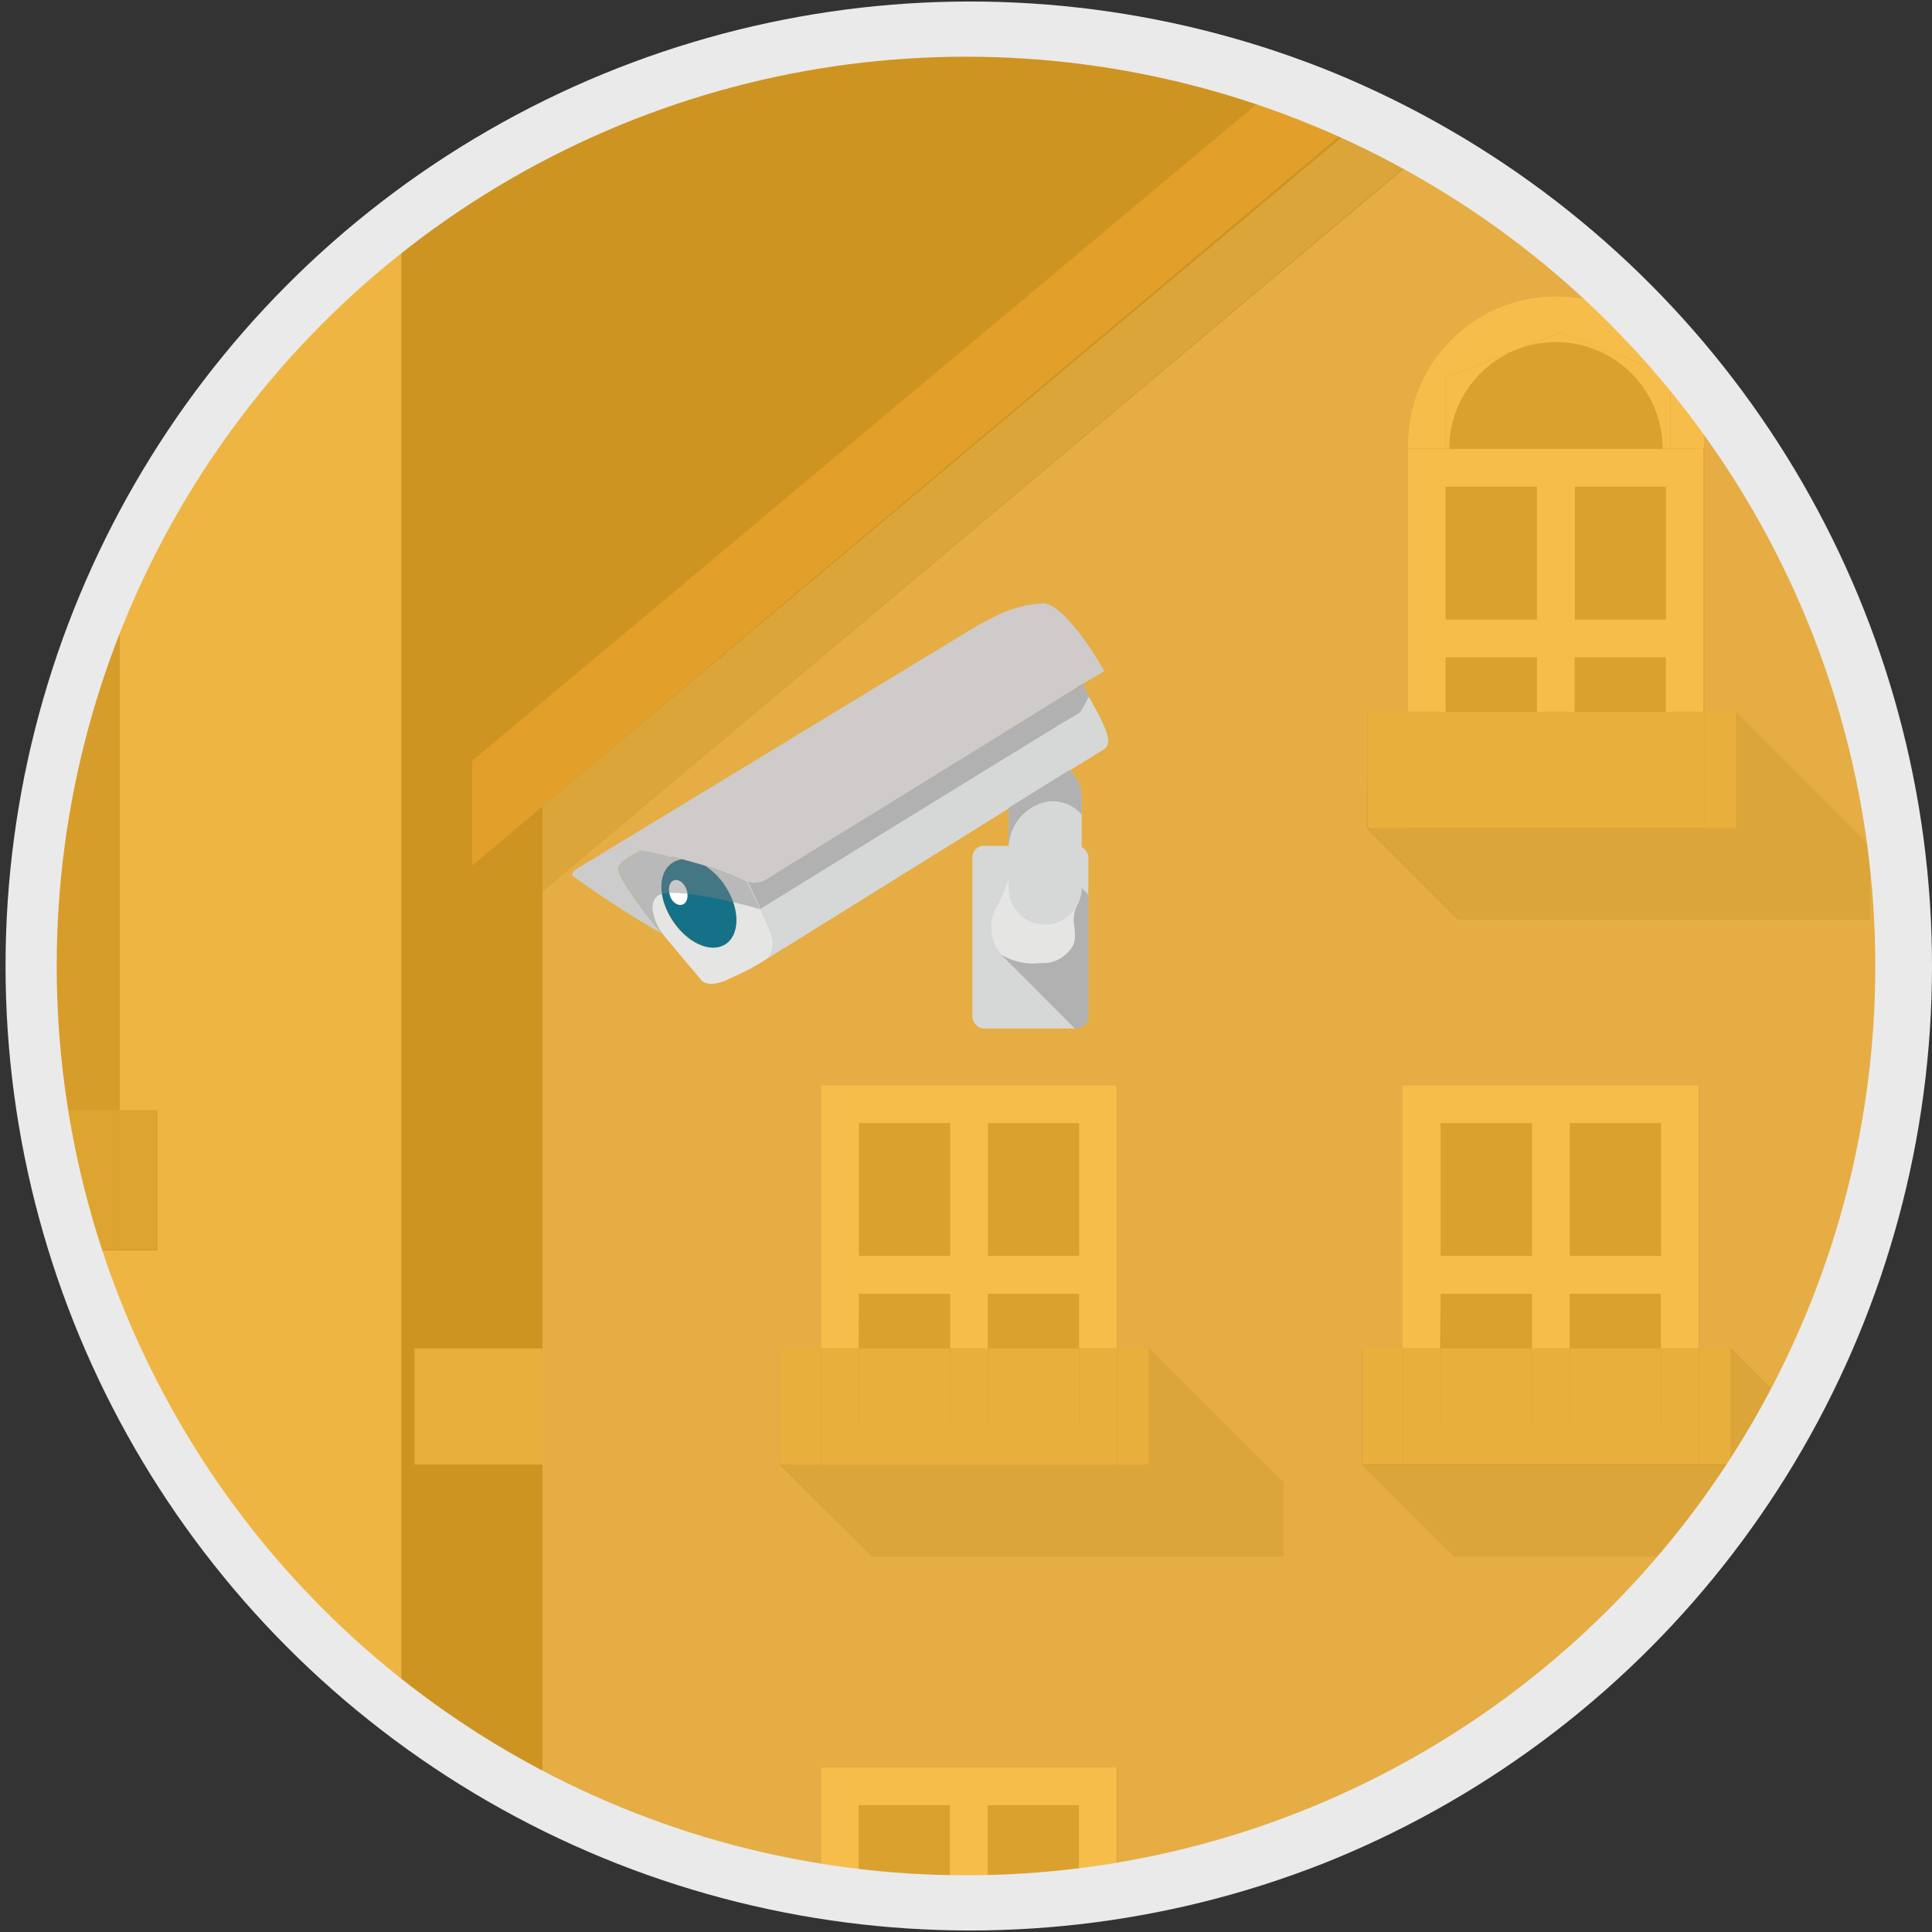 <svg xmlns="http://www.w3.org/2000/svg" xmlns:xlink="http://www.w3.org/1999/xlink" viewBox="0 0 153.32 153.32"><rect x="0" y="0" width="153.32" height="153.32" fill="#333333" stroke="none"/><defs><style>.a,.n{fill:none;}.b{isolation:isolate;}.c{clip-path:url(#a);}.d{fill:#a3b1db;}.e{fill:#7a86a9;}.f{fill:#946d5d;}.g{fill:#757575;}.h{fill:#fff;}.i{fill:#b8b8b8;}.j{fill:#d5d5d4;}.k{fill:#5d5d5d;}.l{fill:#7d8278;}.m{fill:#f5ad1f;opacity:0.8;}.n{stroke:#eaeaea;stroke-miterlimit:10;stroke-width:4.5px;}.o{fill:#cdcccc;}.p{fill:#cecbca;}.q{fill:#e5e5e4;}.r{fill:#d6d7d7;}.s{fill:#157187;}.t{fill:#808181;opacity:0.43;mix-blend-mode:multiply;}</style><clipPath id="a" transform="translate(-1.27 -1.74)"><circle class="a" cx="78.25" cy="78.4" r="76.54"/></clipPath></defs><title>G07_10_05</title><g class="b"><g class="c"><path class="d" d="M66.42,142h23.5v9.83a73.85,73.85,0,0,0,22.67-7.59V142h4a74.57,74.57,0,0,0,19.18-16.78H116.63L109.36,118v-9.21h3.23V87.86h23.5v20.89h2.53l4.86,4.86a74.42,74.42,0,0,0-29-100L44.32,72.47v72.31a73.51,73.51,0,0,0,22.1,7.14Zm43.36-83.77H113V37.35a11.76,11.76,0,1,1,23.51,0h0V58.23H139l10.65,10.66v5.82H117l-7.26-7.26ZM63.2,108.75h3.22V87.86h23.5v20.89h2.53L103.1,119.4v5.82H70.46L63.2,118Z" transform="translate(-1.27 -1.74)"/><path class="e" d="M44.32,65.74v6.73l70.11-58.9q-2.36-1.34-4.81-2.5Z" transform="translate(-1.27 -1.74)"/><path class="f" d="M38.74,70.42l5.58-4.68v0L109.37,11Q106.25,9.5,103,8.33L38.74,62.12Z" transform="translate(-1.27 -1.74)"/><rect class="g" x="114.75" y="52.16" width="7.23" height="4.32"/><rect class="g" x="124.99" y="52.16" width="7.24" height="4.32"/><rect class="g" x="114.75" y="38.62" width="7.23" height="10.54"/><rect class="g" x="124.99" y="38.62" width="7.24" height="10.54"/><path class="h" d="M116,53.91h7.24v4.32h3V53.91h7.23v4.32h3V37.35H113V58.23h3Zm10.25-13.55h7.23V50.9h-7.23Zm-10.25,0h7.24V50.9H116Z" transform="translate(-1.27 -1.74)"/><path class="g" d="M124.76,28.89a8.47,8.47,0,0,0-8.46,8.46h16.92A8.46,8.46,0,0,0,124.76,28.89Z" transform="translate(-1.27 -1.74)"/><path class="h" d="M116,31.71l9.06-3.58,8.76,3.34v5.88h2.69a11.76,11.76,0,1,0-23.51,0h3Z" transform="translate(-1.27 -1.74)"/><path class="h" d="M125.07,28.13,116,31.71v5.64h.29a8.46,8.46,0,1,1,16.92,0h.61V31.47Z" transform="translate(-1.27 -1.74)"/><polygon class="e" points="148.42 72.97 148.42 67.14 137.76 56.49 137.76 65.7 135.24 65.7 124.99 65.7 121.98 65.7 111.74 65.7 108.51 65.7 115.78 72.97 148.42 72.97"/><rect class="i" x="108.51" y="56.49" width="3.23" height="9.22"/><rect class="i" x="135.24" y="56.49" width="2.53" height="9.22"/><rect class="i" x="114.75" y="56.49" width="7.23" height="6.2"/><rect class="i" x="124.99" y="56.49" width="7.24" height="6.2"/><polygon class="i" points="121.98 65.7 124.99 65.7 135.24 65.7 135.24 56.49 132.23 56.49 132.23 62.69 124.99 62.69 124.99 56.49 121.98 56.49 121.98 62.69 114.75 62.69 114.75 56.49 111.74 56.49 111.74 65.7 121.98 65.7"/><rect class="g" x="68.17" y="102.68" width="7.23" height="4.33"/><rect class="g" x="78.42" y="102.68" width="7.23" height="4.33"/><rect class="g" x="68.17" y="89.13" width="7.23" height="10.53"/><rect class="g" x="78.42" y="89.13" width="7.23" height="10.53"/><path class="h" d="M69.44,104.42h7.23v4.33h3v-4.33h7.23v4.33h3V87.86H66.42v20.89h3ZM79.68,90.87h7.23V101.4H79.68Zm-10.24,0h7.23V101.4H69.44Z" transform="translate(-1.27 -1.74)"/><polygon class="e" points="101.84 123.48 101.84 117.66 91.18 107 91.18 116.22 88.66 116.22 78.42 116.22 75.4 116.22 65.16 116.22 61.93 116.22 69.2 123.48 101.84 123.48"/><rect class="i" x="88.66" y="107.01" width="2.52" height="9.21"/><rect class="i" x="61.93" y="107.01" width="3.22" height="9.21"/><rect class="i" x="68.17" y="107.01" width="7.23" height="6.2"/><rect class="i" x="78.42" y="107.01" width="7.23" height="6.2"/><polygon class="i" points="75.4 116.22 78.42 116.22 88.66 116.22 88.66 107 85.65 107 85.65 113.2 78.42 113.2 78.42 107 75.4 107 75.4 113.2 68.17 113.2 68.17 107 65.16 107 65.16 116.22 75.4 116.22"/><rect class="g" x="114.34" y="102.68" width="7.24" height="4.33"/><rect class="g" x="124.58" y="102.68" width="7.23" height="4.33"/><rect class="g" x="114.34" y="89.13" width="7.24" height="10.53"/><rect class="g" x="124.58" y="89.13" width="7.23" height="10.53"/><path class="h" d="M115.6,104.42h7.24v4.33h3v-4.33h7.23v4.33h3V87.86h-23.5v20.89h3Zm10.25-13.55h7.23V101.4h-7.23Zm-10.25,0h7.24V101.4H115.6Z" transform="translate(-1.27 -1.74)"/><path class="e" d="M138.62,118H109.36l7.27,7.26h19.11a73.29,73.29,0,0,0,7.74-11.61l-4.86-4.86Z" transform="translate(-1.27 -1.74)"/><rect class="i" x="108.1" y="107.01" width="3.23" height="9.21"/><rect class="i" x="134.82" y="107.01" width="2.53" height="9.21"/><rect class="i" x="114.34" y="107.01" width="7.24" height="6.2"/><rect class="i" x="124.58" y="107.01" width="7.23" height="6.2"/><polygon class="i" points="121.57 116.22 124.58 116.22 134.82 116.22 134.82 107 131.81 107 131.81 113.2 124.58 113.2 124.58 107 121.57 107 121.57 113.2 114.34 113.2 114.34 107 111.33 107 111.33 116.22 121.57 116.22"/><path class="g" d="M76.67,145H69.44v7.29q3.57.41,7.23.47Z" transform="translate(-1.27 -1.74)"/><path class="g" d="M86.91,145H79.68v7.75q3.66-.09,7.23-.52Z" transform="translate(-1.27 -1.74)"/><path class="h" d="M66.42,142v9.92c1,.16,2,.28,3,.39V145h7.23v7.76c.42,0,.83,0,1.25,0,.59,0,1.18,0,1.76,0V145h7.23v7.23c1-.12,2-.26,3-.42V142Z" transform="translate(-1.27 -1.74)"/><path class="h" d="M112.59,144.24c1.35-.71,2.68-1.45,4-2.24h-4Z" transform="translate(-1.27 -1.74)"/><rect class="i" x="32.89" y="107.01" width="10.16" height="9.21"/><path class="j" d="M9.18,49.89h1.58v40h3v11.07H7A74.5,74.5,0,0,0,33.12,137.8V19A74.64,74.64,0,0,0,9.18,49.89Z" transform="translate(-1.27 -1.74)"/><path class="k" d="M4.39,89.84h6.37V49.89H9.18A74.28,74.28,0,0,0,3.52,78.4,75.69,75.69,0,0,0,4.39,89.84Z" transform="translate(-1.27 -1.74)"/><rect class="l" x="9.49" y="88.1" width="3.02" height="11.06"/><path class="l" d="M7,100.91h3.77V89.84H4.39A74,74,0,0,0,7,100.91Z" transform="translate(-1.27 -1.74)"/><circle class="m" cx="76.66" cy="76.66" r="74.41"/><circle class="n" cx="76.66" cy="76.66" r="74.41"/><path class="o" d="M53.8,75.83a73.8,73.8,0,0,1-7.07-4.58c-.14-.32.12-.46.73-.8A10.9,10.9,0,0,1,50.56,69a7.7,7.7,0,0,1,1.59.19c-.66.39-1.89.93-1.81,1.57s1.59,2.72,2.3,3.63C52.84,74.67,53.28,75.2,53.8,75.83Z" transform="translate(-1.27 -1.74)"/><path class="p" d="M88.91,55l-1.69,1C81.36,59.64,62.15,71.47,62,71.59a1.87,1.87,0,0,1-1.44.18l-.15-.07a24.38,24.38,0,0,0-3.2-1.24c-.6-.18-1.22-.36-1.82-.52-1.2-.32-2.35-.57-3.23-.73A7.7,7.7,0,0,0,50.56,69a10.9,10.9,0,0,0-3.1,1.43l31.3-19s.45-.26,1.12-.59a9.9,9.9,0,0,1,4.22-1.23C86,49.79,88.91,55,88.91,55Z" transform="translate(-1.27 -1.74)"/><path class="q" d="M62.46,77.39a1,1,0,0,1-.34.45h0a18.93,18.93,0,0,1-2.82,1.5c-1.76.91-2.33.23-2.33.23s-1.84-2.18-3.15-3.75c-.52-.63-1-1.16-1.16-1.42-.71-.91-2.22-3-2.3-3.63s1.15-1.18,1.81-1.57c.88.16,2,.41,3.23.73a1.73,1.73,0,0,0-.77.27c-1.15.75-1.13,2.8,0,4.58s3,2.63,4.19,1.88,1.13-2.8,0-4.59a5.49,5.49,0,0,0-1.6-1.62,24.38,24.38,0,0,1,3.2,1.24l.15.07s.72,1.42,1.49,3.1S62.63,76.74,62.46,77.39Z" transform="translate(-1.27 -1.74)"/><path class="r" d="M88.91,61.18l-8.36,5.2-4.82,3L62.12,77.84a1,1,0,0,0,.34-.45c.17-.65.34-.85-.42-2.52s-1.49-3.1-1.49-3.1A1.87,1.87,0,0,0,62,71.59c.16-.12,19.37-12,25.23-15.56A17.3,17.3,0,0,0,88,57.62c.28.49.56,1,.78,1.51C89.22,60,89.42,60.86,88.91,61.18Z" transform="translate(-1.27 -1.74)"/><rect class="r" x="77.17" y="67.12" width="9.2" height="14.5" rx="0.91"/><path class="s" d="M58.84,76.67c-1.15.75-3-.09-4.19-1.88s-1.19-3.83,0-4.58a1.73,1.73,0,0,1,.77-.27c.6.16,1.22.34,1.82.52a5.49,5.49,0,0,1,1.6,1.62C60,73.87,60,75.92,58.84,76.67Z" transform="translate(-1.27 -1.74)"/><path class="r" d="M87.11,65v7.19a2.9,2.9,0,0,1-5.8,0V65.85l4.82-3a.69.69,0,0,1,.13.11A2.92,2.92,0,0,1,87.11,65Z" transform="translate(-1.27 -1.74)"/><path class="h" d="M55.74,72.3c.2.53.07,1.08-.3,1.22s-.83-.16-1-.69-.08-1.07.29-1.22S55.53,71.77,55.74,72.3Z" transform="translate(-1.27 -1.74)"/><path class="q" d="M80.71,77.49a4.85,4.85,0,0,0,3.1.68,2.75,2.75,0,0,0,2.65-1.47c.38-1-.32-1.93.27-3.06a2.89,2.89,0,0,1-.47.62,2.86,2.86,0,0,1-2.05.85,2.9,2.9,0,0,1-2.9-2.9v-.62a28.25,28.25,0,0,1-1.21,2.66A3.5,3.5,0,0,0,80.71,77.49Z" transform="translate(-1.27 -1.74)"/><path class="t" d="M61.59,73.89c-.48-.14-1.27-.35-2.17-.56-2-.47-4.55-.92-5.61-.65a1,1,0,0,0-.36.16c-1,.8.18,2.79.5,3.17a1.43,1.43,0,0,0-.15-.18c-.52-.63-1-1.16-1.16-1.42-.71-.91-2.22-3-2.3-3.63s1.15-1.18,1.81-1.57l.59.11.47.1.85.19.43.11.19,0,.7.18c.6.16,1.22.33,1.82.52a23.05,23.05,0,0,1,3.2,1.24l.15.07S61,72.68,61.59,73.89Z" transform="translate(-1.27 -1.74)"/><path class="t" d="M80.71,77.49l5.86,5.87h.16a.91.91,0,0,0,.91-.91V72.74l-.53-.53a2.88,2.88,0,0,1-.38,1.43c-.59,1.13.11,2-.27,3.06a2.75,2.75,0,0,1-2.65,1.47A4.85,4.85,0,0,1,80.71,77.49Z" transform="translate(-1.27 -1.74)"/><path class="t" d="M87.11,65v1.39a3,3,0,0,0-2.9-1,3.81,3.81,0,0,0-2.9,3.6V65.85l4.82-3a.69.69,0,0,1,.13.11A2.92,2.92,0,0,1,87.11,65Z" transform="translate(-1.27 -1.74)"/><path class="t" d="M87.7,57,87,58.27l-1.69,1c-4.88,3-19,11.68-23.68,14.59-.58-1.21-1-2.12-1-2.12A1.92,1.92,0,0,0,62,71.59c.15-.12,17.12-10.57,24-14.83L87.22,56A9.53,9.53,0,0,0,87.7,57Z" transform="translate(-1.27 -1.74)"/></g></g></svg>